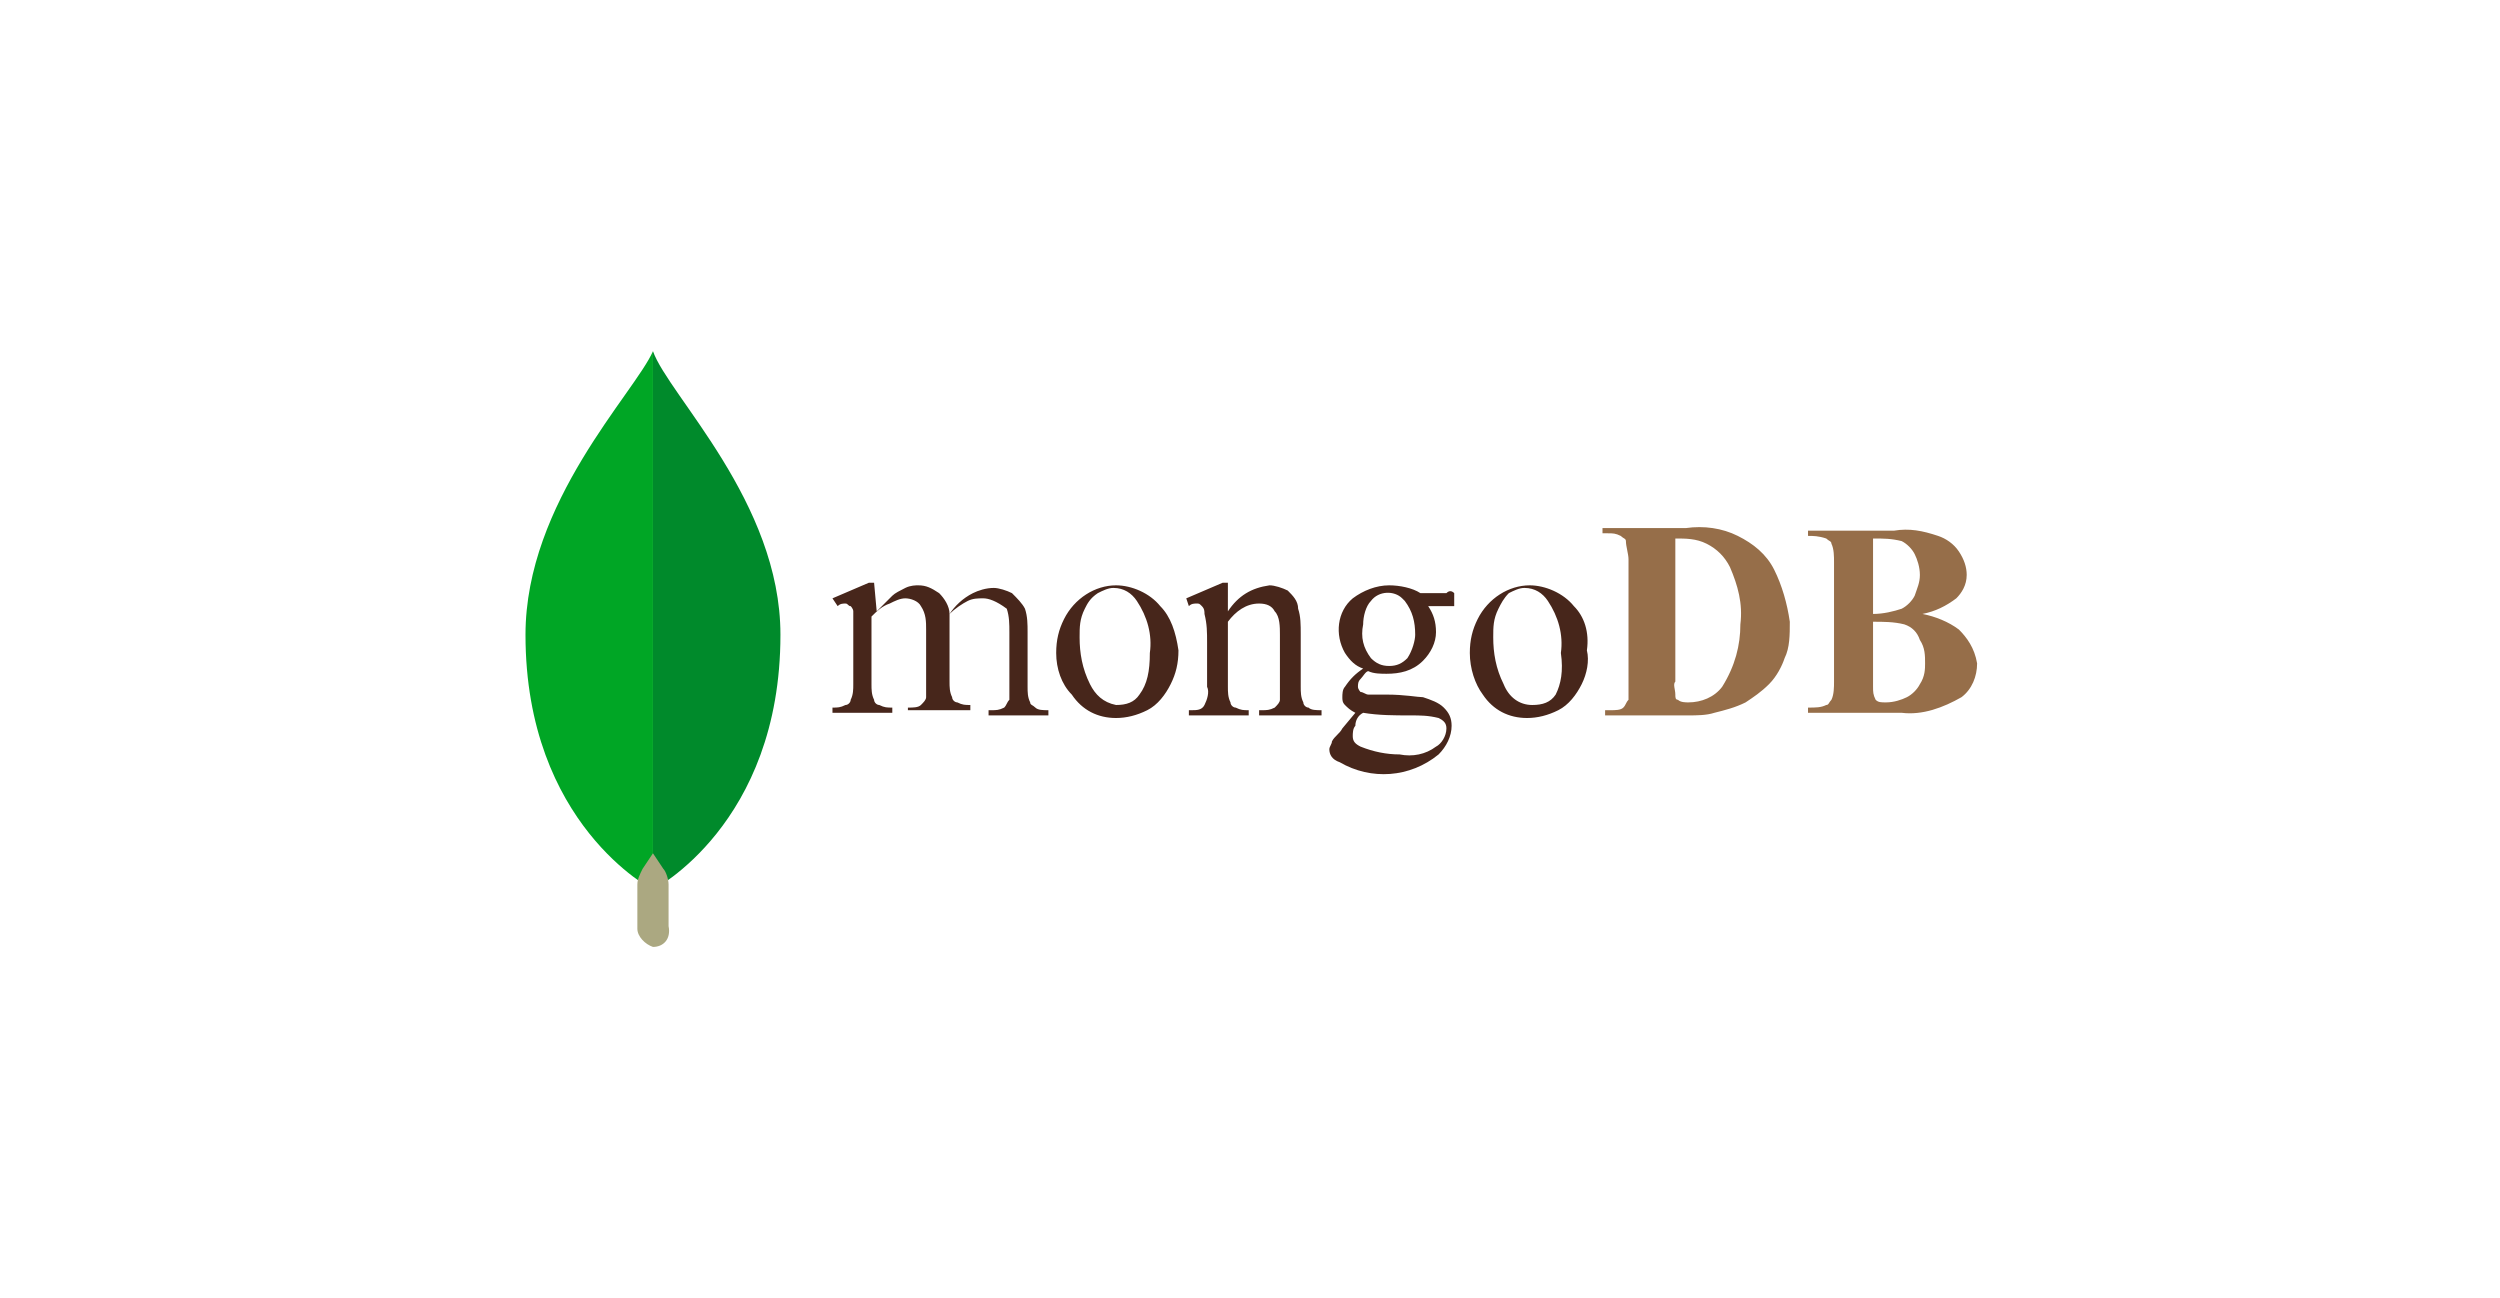 <?xml version="1.0" encoding="utf-8"?>
<!-- Generator: Adobe Illustrator 21.0.0, SVG Export Plug-In . SVG Version: 6.00 Build 0)  -->
<svg version="1.1" id="图层_1" xmlns="http://www.w3.org/2000/svg" xmlns:xlink="http://www.w3.org/1999/xlink" x="0px" y="0px"
	 viewBox="0 0 96.1 49.9" style="enable-background:new 0 0 96.1 49.9;" xml:space="preserve">
<style type="text/css">
	.st0{fill:#008A2B;}
	.st1{fill:#00A625;}
	.st2{fill:#ABA881;}
	.st3{fill:#47261B;}
	.st4{fill:#966E49;}
</style>
<title>mongodb</title>
<desc>Created with Sketch.</desc>
<g id="组件库">
	<g id="组件2" transform="translate(-564, -1618)">
		<g id="图标" transform="translate(40, 749)">
			<g id="Component" transform="translate(40, 725)">
				<g id="Iconography" transform="translate(0, 49)">
					<g id="Icon" transform="translate(480, 74)">
						<g id="mongodb" transform="translate(4, 21)">
							<path id="路径" class="st0" d="M25.1,34.2V13.5c0.6,1.7,4.9,5.8,4.9,10.9C30,31.7,25.1,34.2,25.1,34.2z"/>
							<path id="路径_1_" class="st1" d="M20.2,24.4c0-5.1,4.2-9.3,4.9-10.9v20.7C25.1,34.2,20.2,31.7,20.2,24.4z"/>
							<path id="路径_2_" class="st2" d="M25.1,36.4c0.4,0,0.7-0.3,0.6-0.8V34v0c0-0.2-0.1-0.5-0.2-0.6l-0.4-0.6l-0.4,0.6l0,0
								c-0.1,0.2-0.2,0.4-0.2,0.6v1.7l0,0C24.5,36,24.8,36.3,25.1,36.4C25.2,36.4,25.2,36.4,25.1,36.4L25.1,36.4z"/>
							<path id="形状" class="st3" d="M33.7,23.5l0.6-0.6l0,0c0.1-0.1,0.3-0.2,0.5-0.3l0,0c0.2-0.1,0.4-0.1,0.5-0.1l0,0
								c0.3,0,0.5,0.1,0.8,0.3l0,0c0.2,0.2,0.4,0.5,0.4,0.8l0,0c0.2-0.3,0.5-0.6,0.9-0.8l0,0c0.2-0.1,0.5-0.2,0.8-0.2l0,0
								c0.2,0,0.5,0.1,0.7,0.2l0,0c0.2,0.2,0.4,0.4,0.5,0.6l0,0c0.1,0.3,0.1,0.6,0.1,0.9v2.1l0,0c0,0.2,0,0.4,0.1,0.6l0,0
								c0,0.1,0.1,0.1,0.2,0.2l0,0c0.1,0.1,0.3,0.1,0.5,0.1v0.2h-2.3v-0.2h0.1l0,0c0.2,0,0.3,0,0.5-0.1v0c0.1-0.1,0.1-0.2,0.2-0.3
								l0,0c0-0.2,0-0.3,0-0.5v-2.1l0,0c0-0.3,0-0.6-0.1-0.9l0,0C38.3,23.1,38,23,37.8,23l0,0c-0.2,0-0.4,0-0.6,0.1l0,0
								c-0.2,0.1-0.5,0.3-0.7,0.5v2.6l0,0c0,0.2,0,0.4,0.1,0.6l0,0c0,0.1,0.1,0.2,0.2,0.2l0,0c0.2,0.1,0.3,0.1,0.5,0.1v0.2h-2.4
								v-0.1l0,0c0.2,0,0.4,0,0.5-0.1l0,0c0.1-0.1,0.2-0.2,0.2-0.3l0,0c0-0.2,0-0.3,0-0.5v-2.1l0,0c0-0.3,0-0.6-0.2-0.9l0,0
								c-0.1-0.2-0.4-0.3-0.6-0.3l0,0c-0.2,0-0.4,0.1-0.6,0.2l0,0c-0.3,0.1-0.5,0.3-0.7,0.5v2.6l0,0c0,0.2,0,0.4,0.1,0.6l0,0
								c0,0.1,0.1,0.2,0.2,0.2l0,0c0.2,0.1,0.3,0.1,0.5,0.1v0.2h-2.3v-0.2l0,0c0.2,0,0.3,0,0.5-0.1l0,0c0.1,0,0.2-0.1,0.2-0.2l0,0
								c0.1-0.2,0.1-0.4,0.1-0.6v-1.8v0c0-0.3,0-0.7,0-1l0,0c0-0.1-0.1-0.2-0.1-0.2l0,0c-0.1,0-0.1-0.1-0.2-0.1l0,0
								c-0.1,0-0.2,0-0.3,0.1L32,23l1.4-0.6h0.2L33.7,23.5L33.7,23.5z M44.6,23.3L44.6,23.3c-0.4-0.5-1.1-0.8-1.7-0.8l0,0
								c-0.8,0-1.6,0.5-2,1.3l0,0c-0.2,0.4-0.3,0.8-0.3,1.3v0c0,0.6,0.2,1.2,0.6,1.6l0,0c0.4,0.6,1,0.9,1.7,0.9l0,0
								c0.4,0,0.8-0.1,1.2-0.3l0,0c0.4-0.2,0.7-0.6,0.9-1l0,0c0.2-0.4,0.3-0.8,0.3-1.3v0C45.2,24.3,45,23.7,44.6,23.3L44.6,23.3z
								 M43.8,26.7L43.8,26.7c-0.2,0.3-0.5,0.4-0.9,0.4l0,0c-0.5-0.1-0.8-0.4-1-0.8l0,0c-0.3-0.6-0.4-1.2-0.4-1.8l0,0
								c0-0.4,0-0.7,0.2-1.1l0,0c0.1-0.2,0.2-0.4,0.5-0.6l0,0c0.2-0.1,0.4-0.2,0.6-0.2l0,0c0.4,0,0.7,0.2,0.9,0.5l0,0
								c0.4,0.6,0.6,1.3,0.5,2v0C44.2,25.8,44.1,26.3,43.8,26.7L43.8,26.7z M47.2,23.5L47.2,23.5c0.4-0.6,0.9-0.9,1.6-1l0,0
								c0.2,0,0.5,0.1,0.7,0.2l0,0c0.2,0.2,0.4,0.4,0.4,0.7v0c0.1,0.3,0.1,0.6,0.1,1v2l0,0c0,0.2,0,0.4,0.1,0.6l0,0
								c0,0.1,0.1,0.2,0.2,0.2l0,0c0.1,0.1,0.3,0.1,0.5,0.1v0.2h-2.4v-0.2h0.1l0,0c0.2,0,0.3,0,0.5-0.1l0,0c0.1-0.1,0.2-0.2,0.2-0.3
								l0,0c0-0.2,0-0.3,0-0.5v-2l0,0c0-0.3,0-0.7-0.2-0.9l0,0c-0.1-0.2-0.3-0.3-0.6-0.3l0,0c-0.5,0-0.9,0.3-1.2,0.7v2.5v0
								c0,0.2,0,0.4,0.1,0.6l0,0c0,0.1,0.1,0.2,0.2,0.2l0,0c0.2,0.1,0.3,0.1,0.5,0.1v0.2h-2.3v-0.2h0.1l0,0c0.2,0,0.4,0,0.5-0.2l0,0
								c0.1-0.2,0.2-0.5,0.1-0.7v-1.7v0c0-0.4,0-0.7-0.1-1.1l0,0c0-0.1,0-0.2-0.1-0.3l0,0c-0.1-0.1-0.1-0.1-0.2-0.1l0,0
								c-0.1,0-0.2,0-0.3,0.1L45.6,23l1.4-0.6h0.2L47.2,23.5L47.2,23.5z M55.9,22.8L55.9,22.8C55.9,22.8,55.9,22.8,55.9,22.8
								L55.9,22.8c-0.1-0.1-0.2-0.1-0.3,0h-1l0,0c-0.3-0.2-0.8-0.3-1.2-0.3l0,0c-0.5,0-1,0.2-1.4,0.5l0,0c-0.6,0.5-0.7,1.4-0.3,2.1
								l0,0c0.2,0.3,0.4,0.5,0.7,0.6l0,0c-0.3,0.2-0.5,0.4-0.7,0.7l0,0c-0.1,0.1-0.1,0.3-0.1,0.4l0,0c0,0.1,0,0.2,0.1,0.3l0,0
								c0.1,0.1,0.2,0.2,0.4,0.3l-0.5,0.6l0,0c-0.1,0.2-0.3,0.3-0.4,0.5l0,0c0,0.1-0.1,0.2-0.1,0.3c0,0.2,0.1,0.4,0.4,0.5l0,0
								c1.2,0.7,2.7,0.6,3.8-0.3l0,0c0.3-0.3,0.5-0.7,0.5-1.1v0c0-0.3-0.1-0.5-0.3-0.7l0,0c-0.2-0.2-0.5-0.3-0.8-0.4
								c-0.2,0-0.7-0.1-1.4-0.1h-0.7l0,0c-0.1,0-0.2-0.1-0.3-0.1l0,0c0,0-0.1-0.1-0.1-0.2l0,0c0-0.1,0-0.2,0.1-0.3l0,0
								c0.1-0.1,0.2-0.3,0.3-0.3l0,0c0.2,0.1,0.5,0.1,0.7,0.1l0,0c0.5,0,1-0.1,1.4-0.5l0,0c0.3-0.3,0.5-0.7,0.5-1.1v0
								c0-0.4-0.1-0.7-0.3-1h0.9l0,0c0,0,0,0,0.1,0l0,0c0-0.1,0-0.1,0-0.2l0,0C55.9,23,55.9,22.9,55.9,22.8L55.9,22.8z M52.4,27.4
								L52.4,27.4c0.6,0.1,1.2,0.1,1.8,0.1l0,0c0.4,0,0.7,0,1.1,0.1l0,0c0.2,0.1,0.3,0.2,0.3,0.4v0c0,0.3-0.2,0.6-0.4,0.7l0,0
								c-0.4,0.3-0.9,0.4-1.4,0.3l0,0c-0.5,0-1-0.1-1.5-0.3l0,0c-0.2-0.1-0.3-0.2-0.3-0.4l0,0c0-0.1,0-0.3,0.1-0.4l0,0
								C52.1,27.7,52.2,27.5,52.4,27.4L52.4,27.4z M54.1,25.3L54.1,25.3c-0.2,0.2-0.4,0.3-0.7,0.3l0,0c-0.3,0-0.5-0.1-0.7-0.3l0,0
								c-0.3-0.4-0.4-0.8-0.3-1.3l0,0c0-0.3,0.1-0.7,0.3-0.9l0,0c0.3-0.4,0.9-0.4,1.2-0.1c0,0,0.1,0.1,0.1,0.1l0,0
								c0.3,0.4,0.4,0.8,0.4,1.3l0,0C54.4,24.6,54.3,25,54.1,25.3L54.1,25.3z M60.5,23.3L60.5,23.3c-0.4-0.5-1.1-0.8-1.7-0.8l0,0
								c-0.8,0-1.6,0.5-2,1.3l0,0c-0.2,0.4-0.3,0.8-0.3,1.3v0c0,0.6,0.2,1.2,0.5,1.6l0,0c0.4,0.6,1,0.9,1.7,0.9l0,0
								c0.4,0,0.8-0.1,1.2-0.3l0,0c0.4-0.2,0.7-0.6,0.9-1l0,0c0.2-0.4,0.3-0.9,0.2-1.3l0,0C61.1,24.3,60.9,23.7,60.5,23.3L60.5,23.3
								z M59.8,26.7L59.8,26.7c-0.2,0.3-0.5,0.4-0.9,0.4l0,0c-0.5,0-0.9-0.3-1.1-0.8l0,0c-0.3-0.6-0.4-1.2-0.4-1.8l0,0
								c0-0.4,0-0.7,0.2-1.1l0,0c0.1-0.2,0.2-0.4,0.4-0.6l0,0c0.2-0.1,0.4-0.2,0.6-0.2l0,0c0.4,0,0.7,0.2,0.9,0.5l0,0
								c0.4,0.6,0.6,1.3,0.5,2l0,0C60.1,25.8,60,26.3,59.8,26.7L59.8,26.7z"/>
							<path id="形状_1_" class="st4" d="M68.2,21.9L68.2,21.9c-0.3-0.6-0.8-1-1.4-1.3l0,0c-0.6-0.3-1.3-0.4-2-0.3h-3.2v0.2h0.2
								l0,0c0.2,0,0.3,0,0.5,0.1l0,0c0.1,0.1,0.2,0.1,0.2,0.2l0,0c0,0.2,0.1,0.5,0.1,0.7v4.7v0c0,0.2,0,0.4,0,0.7l0,0
								c-0.1,0.1-0.1,0.2-0.2,0.3l0,0c-0.1,0.1-0.3,0.1-0.5,0.1h-0.2v0.2h3.2l0,0c0.3,0,0.7,0,1-0.1l0,0c0.4-0.1,0.8-0.2,1.2-0.4
								l0,0c0.3-0.2,0.6-0.4,0.9-0.7l0,0c0.3-0.3,0.5-0.7,0.6-1l0,0c0.2-0.4,0.2-0.9,0.2-1.4v0C68.7,23.2,68.5,22.5,68.2,21.9
								L68.2,21.9z M66.2,26.4L66.2,26.4c-0.3,0.4-0.8,0.6-1.3,0.6l0,0c-0.1,0-0.3,0-0.4-0.1l0,0c-0.1,0-0.1-0.1-0.1-0.2l0,0
								c0-0.2-0.1-0.4,0-0.5v-5.5l0,0c0.4,0,0.8,0,1.2,0.2l0,0c0.4,0.2,0.7,0.5,0.9,0.9l0,0c0.3,0.7,0.5,1.4,0.4,2.2l0,0
								C66.9,24.8,66.7,25.6,66.2,26.4L66.2,26.4z M75.3,24.2L75.3,24.2c-0.4-0.3-0.9-0.5-1.4-0.6l0,0c0.5-0.1,0.9-0.3,1.3-0.6v0
								c0.2-0.2,0.4-0.5,0.4-0.9v0c0-0.3-0.1-0.6-0.3-0.9l0,0c-0.2-0.3-0.5-0.5-0.8-0.6l0,0c-0.6-0.2-1.1-0.3-1.7-0.2h-3.3v0.2l0,0
								c0.2,0,0.4,0,0.7,0.1l0,0c0.1,0.1,0.2,0.1,0.2,0.2l0,0c0.1,0.2,0.1,0.5,0.1,0.7v4.6l0,0c0,0.2,0,0.5-0.1,0.7l0,0
								c-0.1,0.1-0.1,0.2-0.2,0.2l0,0c-0.2,0.1-0.4,0.1-0.7,0.1v0.2h3.6l0,0c0.8,0.1,1.6-0.2,2.3-0.6l0,0c0.4-0.3,0.6-0.8,0.6-1.3
								l0,0C75.9,24.9,75.6,24.5,75.3,24.2L75.3,24.2z M72,20.7L72,20.7c0.4,0,0.7,0,1.1,0.1l0,0c0.2,0.1,0.4,0.3,0.5,0.5l0,0
								c0.1,0.2,0.2,0.5,0.2,0.8l0,0c0,0.3-0.1,0.5-0.2,0.8l0,0c-0.1,0.2-0.3,0.4-0.5,0.5l0,0c-0.3,0.1-0.7,0.2-1.1,0.2V20.7z
								 M73.8,26.3L73.8,26.3c-0.1,0.2-0.3,0.4-0.5,0.5l0,0c-0.2,0.1-0.5,0.2-0.8,0.2l0,0c-0.2,0-0.3,0-0.4-0.1l0,0
								C72,26.7,72,26.6,72,26.4v-2.5l0,0c0.4,0,0.8,0,1.2,0.1l0,0c0.3,0.1,0.5,0.3,0.6,0.6l0,0c0.2,0.3,0.2,0.6,0.2,0.9l0,0
								C74,25.7,74,26,73.8,26.3L73.8,26.3z"/>
						</g>
					</g>
				</g>
			</g>
		</g>
	</g>
</g>
</svg>
